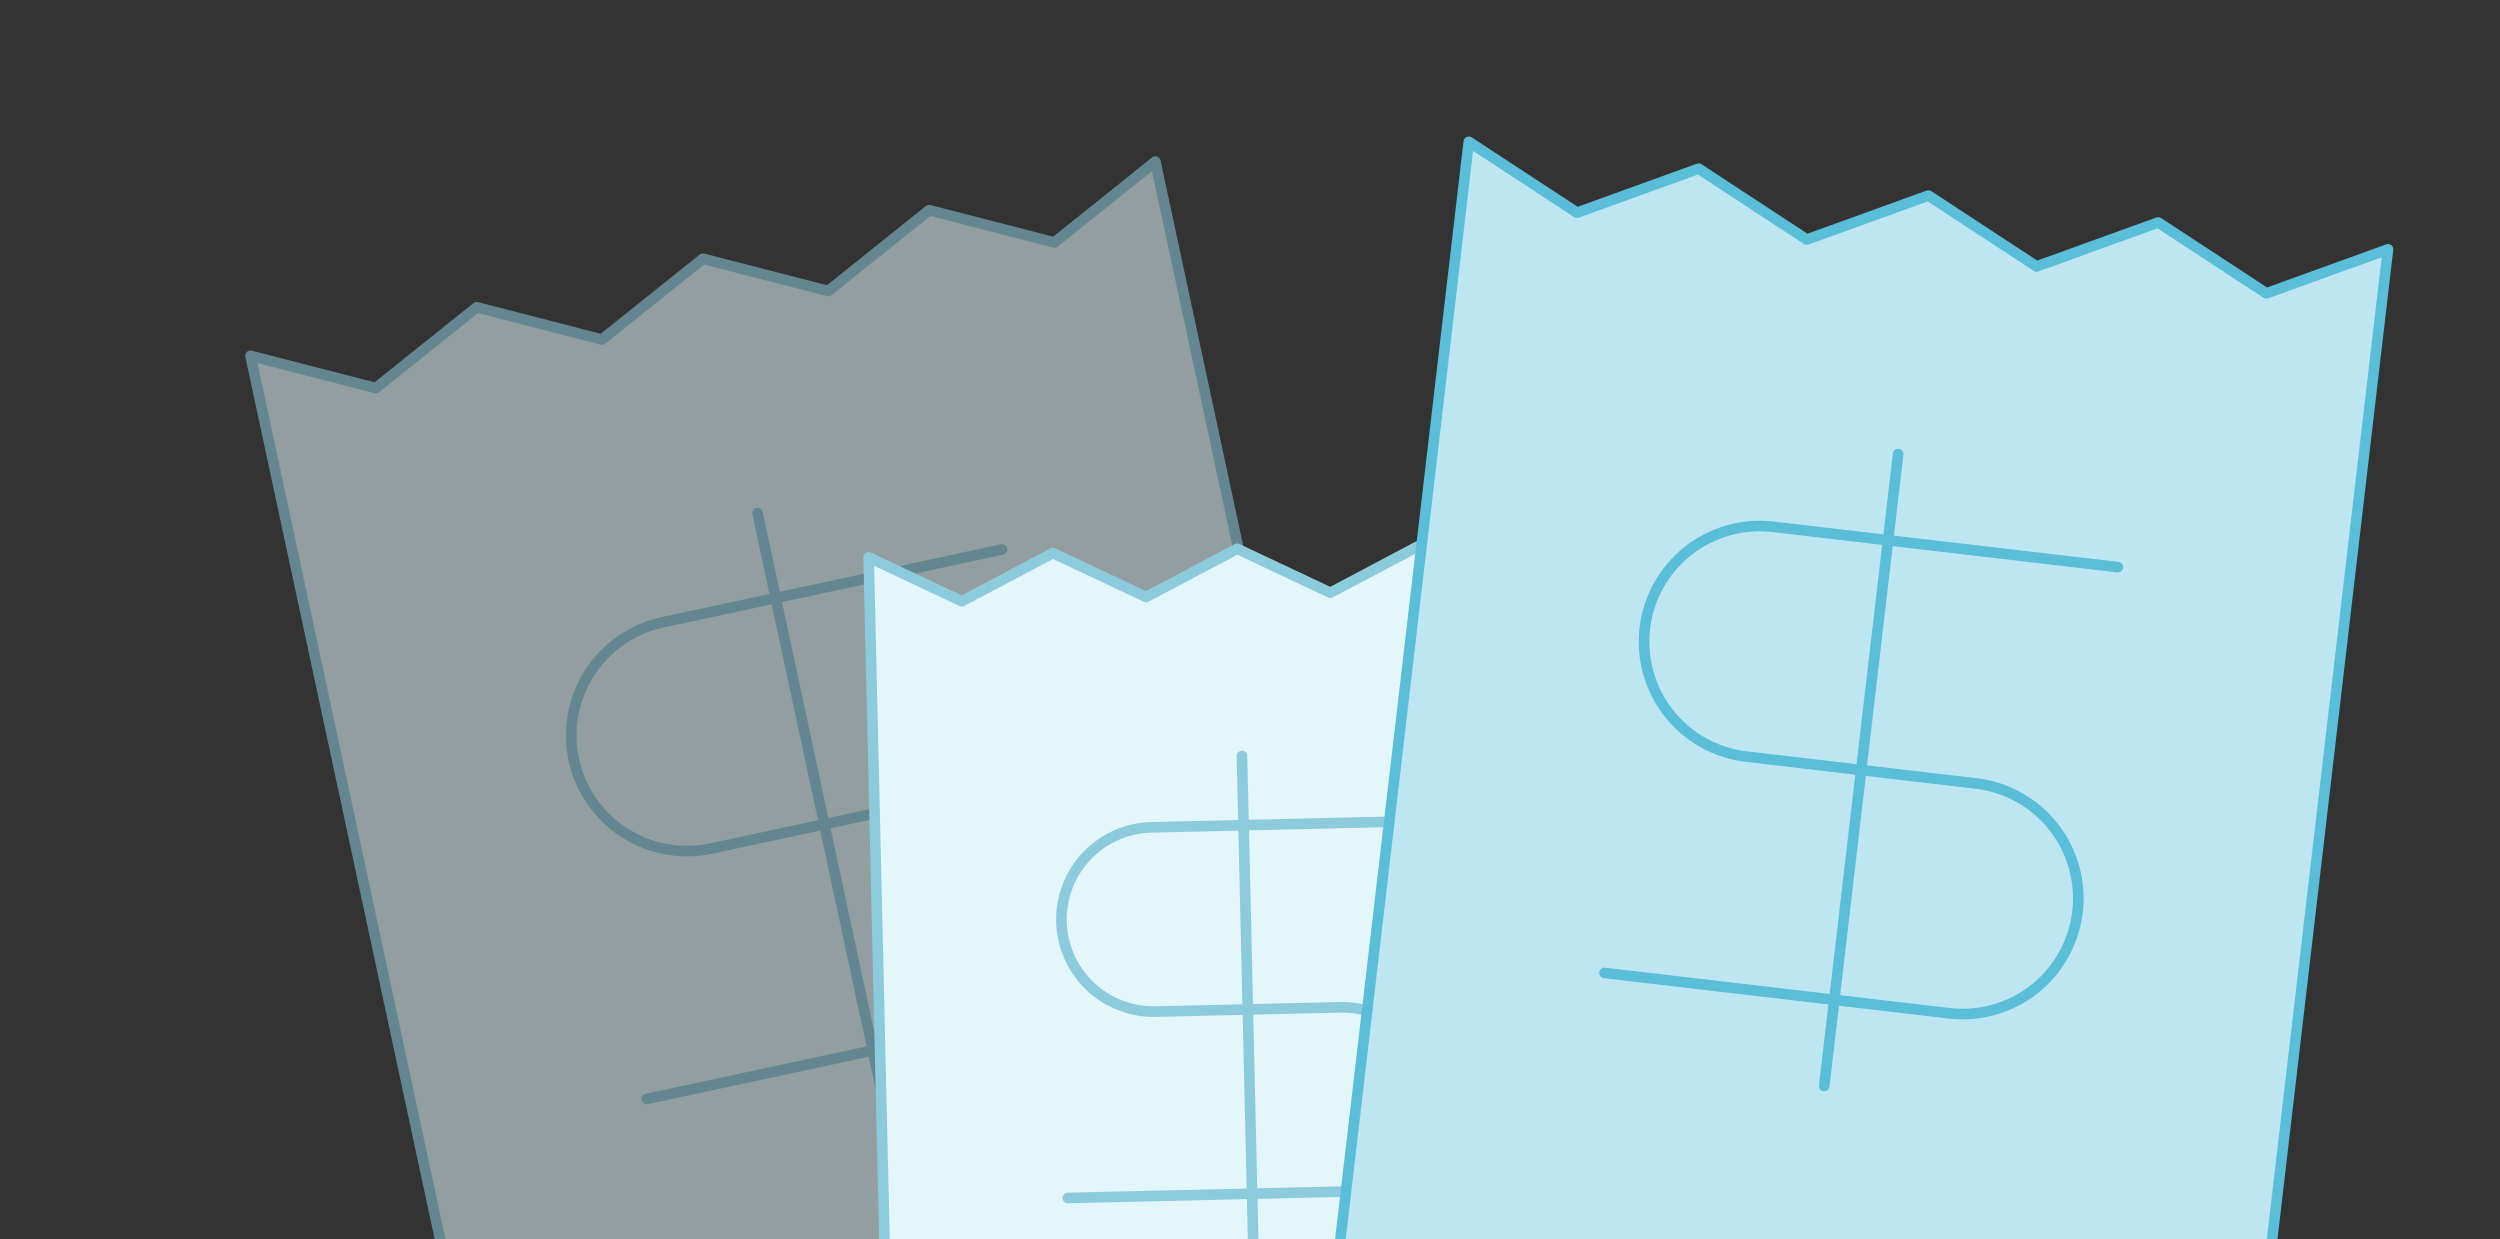 <svg width="236" height="117" viewBox="0 0 236 117" fill="none" xmlns="http://www.w3.org/2000/svg">
<rect x="0" y="0" width="236" height="117" fill="#333333" stroke="none"/>
<g opacity="0.55" clip-path="url(#clip0_40000340_11954)">
<path d="M23.648 33.588L46.559 140.359L56.091 132.729L67.913 135.777L77.445 128.147L89.268 131.194L98.799 123.565L110.622 126.612L120.154 118.982L131.976 122.03L109.065 15.258L99.533 22.888L87.71 19.841L78.179 27.471L66.356 24.423L56.825 32.053L45.002 29.005L35.471 36.635L23.648 33.588Z" fill="#E2F6FB"/>
<path d="M94.584 51.872L62.553 58.745C59.721 59.353 57.246 61.061 55.674 63.493C54.101 65.925 53.559 68.882 54.167 71.714C54.774 74.546 56.482 77.02 58.914 78.593C61.346 80.165 64.303 80.707 67.135 80.1L88.489 75.517C91.321 74.91 94.278 75.452 96.71 77.025C99.142 78.597 100.85 81.072 101.457 83.903C102.065 86.735 101.523 89.692 99.95 92.124C98.378 94.556 95.903 96.264 93.071 96.872L61.04 103.745" fill="#E2F6FB"/>
<path d="M84.113 107.171L71.511 48.447L84.113 107.171Z" fill="#E2F6FB"/>
<path d="M94.584 51.872L62.553 58.745C59.721 59.353 57.246 61.061 55.674 63.493C54.101 65.925 53.559 68.882 54.167 71.714C54.774 74.546 56.482 77.02 58.914 78.593C61.346 80.165 64.303 80.707 67.135 80.1L88.489 75.517C91.321 74.91 94.278 75.452 96.71 77.025C99.142 78.597 100.85 81.072 101.457 83.903C102.065 86.735 101.523 89.692 99.95 92.124C98.378 94.556 95.903 96.264 93.071 96.872L61.04 103.745M84.113 107.171L71.511 48.447M23.648 33.588L46.559 140.359L56.091 132.729L67.913 135.776L77.445 128.147L89.268 131.194L98.799 123.565L110.622 126.612L120.154 118.982L131.976 122.03L109.065 15.258L99.533 22.888L87.71 19.841L78.179 27.471L66.356 24.423L56.825 32.053L45.002 29.005L35.471 36.635L23.648 33.588Z" stroke="#8CCBDC" strokeWidth="4" stroke-linecap="round" stroke-linejoin="round"/>
</g>
<path d="M82 52.613L84.015 139.582L92.612 135.032L101.409 139.179L110.005 134.629L118.803 138.775L127.399 134.226L136.196 138.372L144.792 133.822L153.59 137.969L151.575 51.001L142.979 55.551L134.181 51.404L125.585 55.954L116.787 51.807L108.191 56.357L99.394 52.21L90.798 56.76L82 52.613Z" fill="#E2F6FB"/>
<path d="M134.786 77.495L108.695 78.099C106.389 78.153 104.198 79.12 102.605 80.789C101.011 82.458 100.146 84.691 100.2 86.998C100.253 89.304 101.221 91.495 102.89 93.088C104.558 94.681 106.792 95.546 109.098 95.493L126.492 95.09C128.798 95.036 131.032 95.901 132.701 97.495C134.369 99.088 135.337 101.278 135.39 103.585C135.444 105.892 134.579 108.125 132.986 109.794C131.392 111.462 129.202 112.43 126.895 112.483L100.804 113.088" fill="#E2F6FB"/>
<path d="M118.349 119.208L117.241 71.375L118.349 119.208Z" fill="#E2F6FB"/>
<path d="M134.786 77.495L108.695 78.099C106.389 78.153 104.198 79.12 102.605 80.789C101.011 82.458 100.146 84.691 100.2 86.998C100.253 89.304 101.221 91.495 102.89 93.088C104.558 94.681 106.792 95.546 109.098 95.493L126.492 95.09C128.798 95.036 131.032 95.901 132.701 97.495C134.369 99.088 135.337 101.278 135.39 103.585C135.444 105.892 134.579 108.125 132.986 109.794C131.392 111.462 129.202 112.43 126.895 112.483L100.804 113.088M118.349 119.208L117.241 71.375M82 52.613L84.015 139.582L92.612 135.032L101.409 139.179L110.005 134.629L118.803 138.775L127.399 134.226L136.196 138.372L144.792 133.822L153.59 137.969L151.575 51.001L142.979 55.551L134.181 51.404L125.585 55.954L116.787 51.807L108.191 56.357L99.394 52.21L90.798 56.76L82 52.613Z" stroke="#8CCBDC" strokeWidth="4" stroke-linecap="round" stroke-linejoin="round"/>
<g clip-path="url(#clip1_40000340_11954)">
<path d="M138.656 13.384L125.964 121.846L137.445 117.692L147.657 124.384L159.137 120.23L169.349 126.923L180.83 122.769L191.041 129.461L202.522 125.307L212.734 132L225.426 23.538L213.945 27.692L203.733 21L192.253 25.153L182.041 18.461L170.56 22.615L160.349 15.923L148.868 20.077L138.656 13.384Z" fill="#BEE6F2"/>
<path d="M199.926 53.538L167.387 49.73C164.511 49.394 161.618 50.214 159.346 52.01C157.074 53.806 155.608 56.431 155.272 59.307C154.935 62.184 155.755 65.076 157.551 67.349C159.347 69.621 161.972 71.086 164.849 71.423L186.541 73.961C189.418 74.298 192.043 75.763 193.839 78.035C195.635 80.308 196.455 83.2 196.118 86.076C195.781 88.953 194.316 91.578 192.044 93.374C189.772 95.17 186.879 95.99 184.003 95.653L151.464 91.846" fill="#BEE6F2"/>
<path d="M172.205 102.519L179.185 42.865L172.205 102.519Z" fill="#BEE6F2"/>
<path d="M199.926 53.538L167.387 49.73C164.511 49.394 161.618 50.214 159.346 52.01C157.074 53.806 155.608 56.431 155.272 59.307C154.935 62.184 155.755 65.076 157.551 67.349C159.347 69.621 161.972 71.086 164.849 71.423L186.541 73.961C189.418 74.298 192.043 75.763 193.839 78.035C195.635 80.308 196.455 83.2 196.118 86.076C195.781 88.953 194.316 91.578 192.044 93.374C189.772 95.17 186.879 95.99 184.003 95.653L151.464 91.846M172.205 102.519L179.185 42.865M138.656 13.384L125.964 121.846L137.445 117.692L147.657 124.384L159.137 120.23L169.349 126.923L180.83 122.769L191.041 129.461L202.522 125.307L212.734 132L225.426 23.538L213.945 27.692L203.733 21L192.253 25.153L182.041 18.461L170.56 22.615L160.349 15.923L148.868 20.077L138.656 13.384Z" stroke="#5ABED8" strokeWidth="4" stroke-linecap="round" stroke-linejoin="round"/>
</g>
<defs>
<clipPath id="clip0_40000340_11954">
<rect width="131.042" height="131.042" fill="white" transform="translate(0 27.494) rotate(-12.111)"/>
</clipPath>
<clipPath id="clip1_40000340_11954">
<rect width="131.042" height="131.042" fill="white" transform="translate(118.231) rotate(6.674)"/>
</clipPath>
</defs>
</svg>
